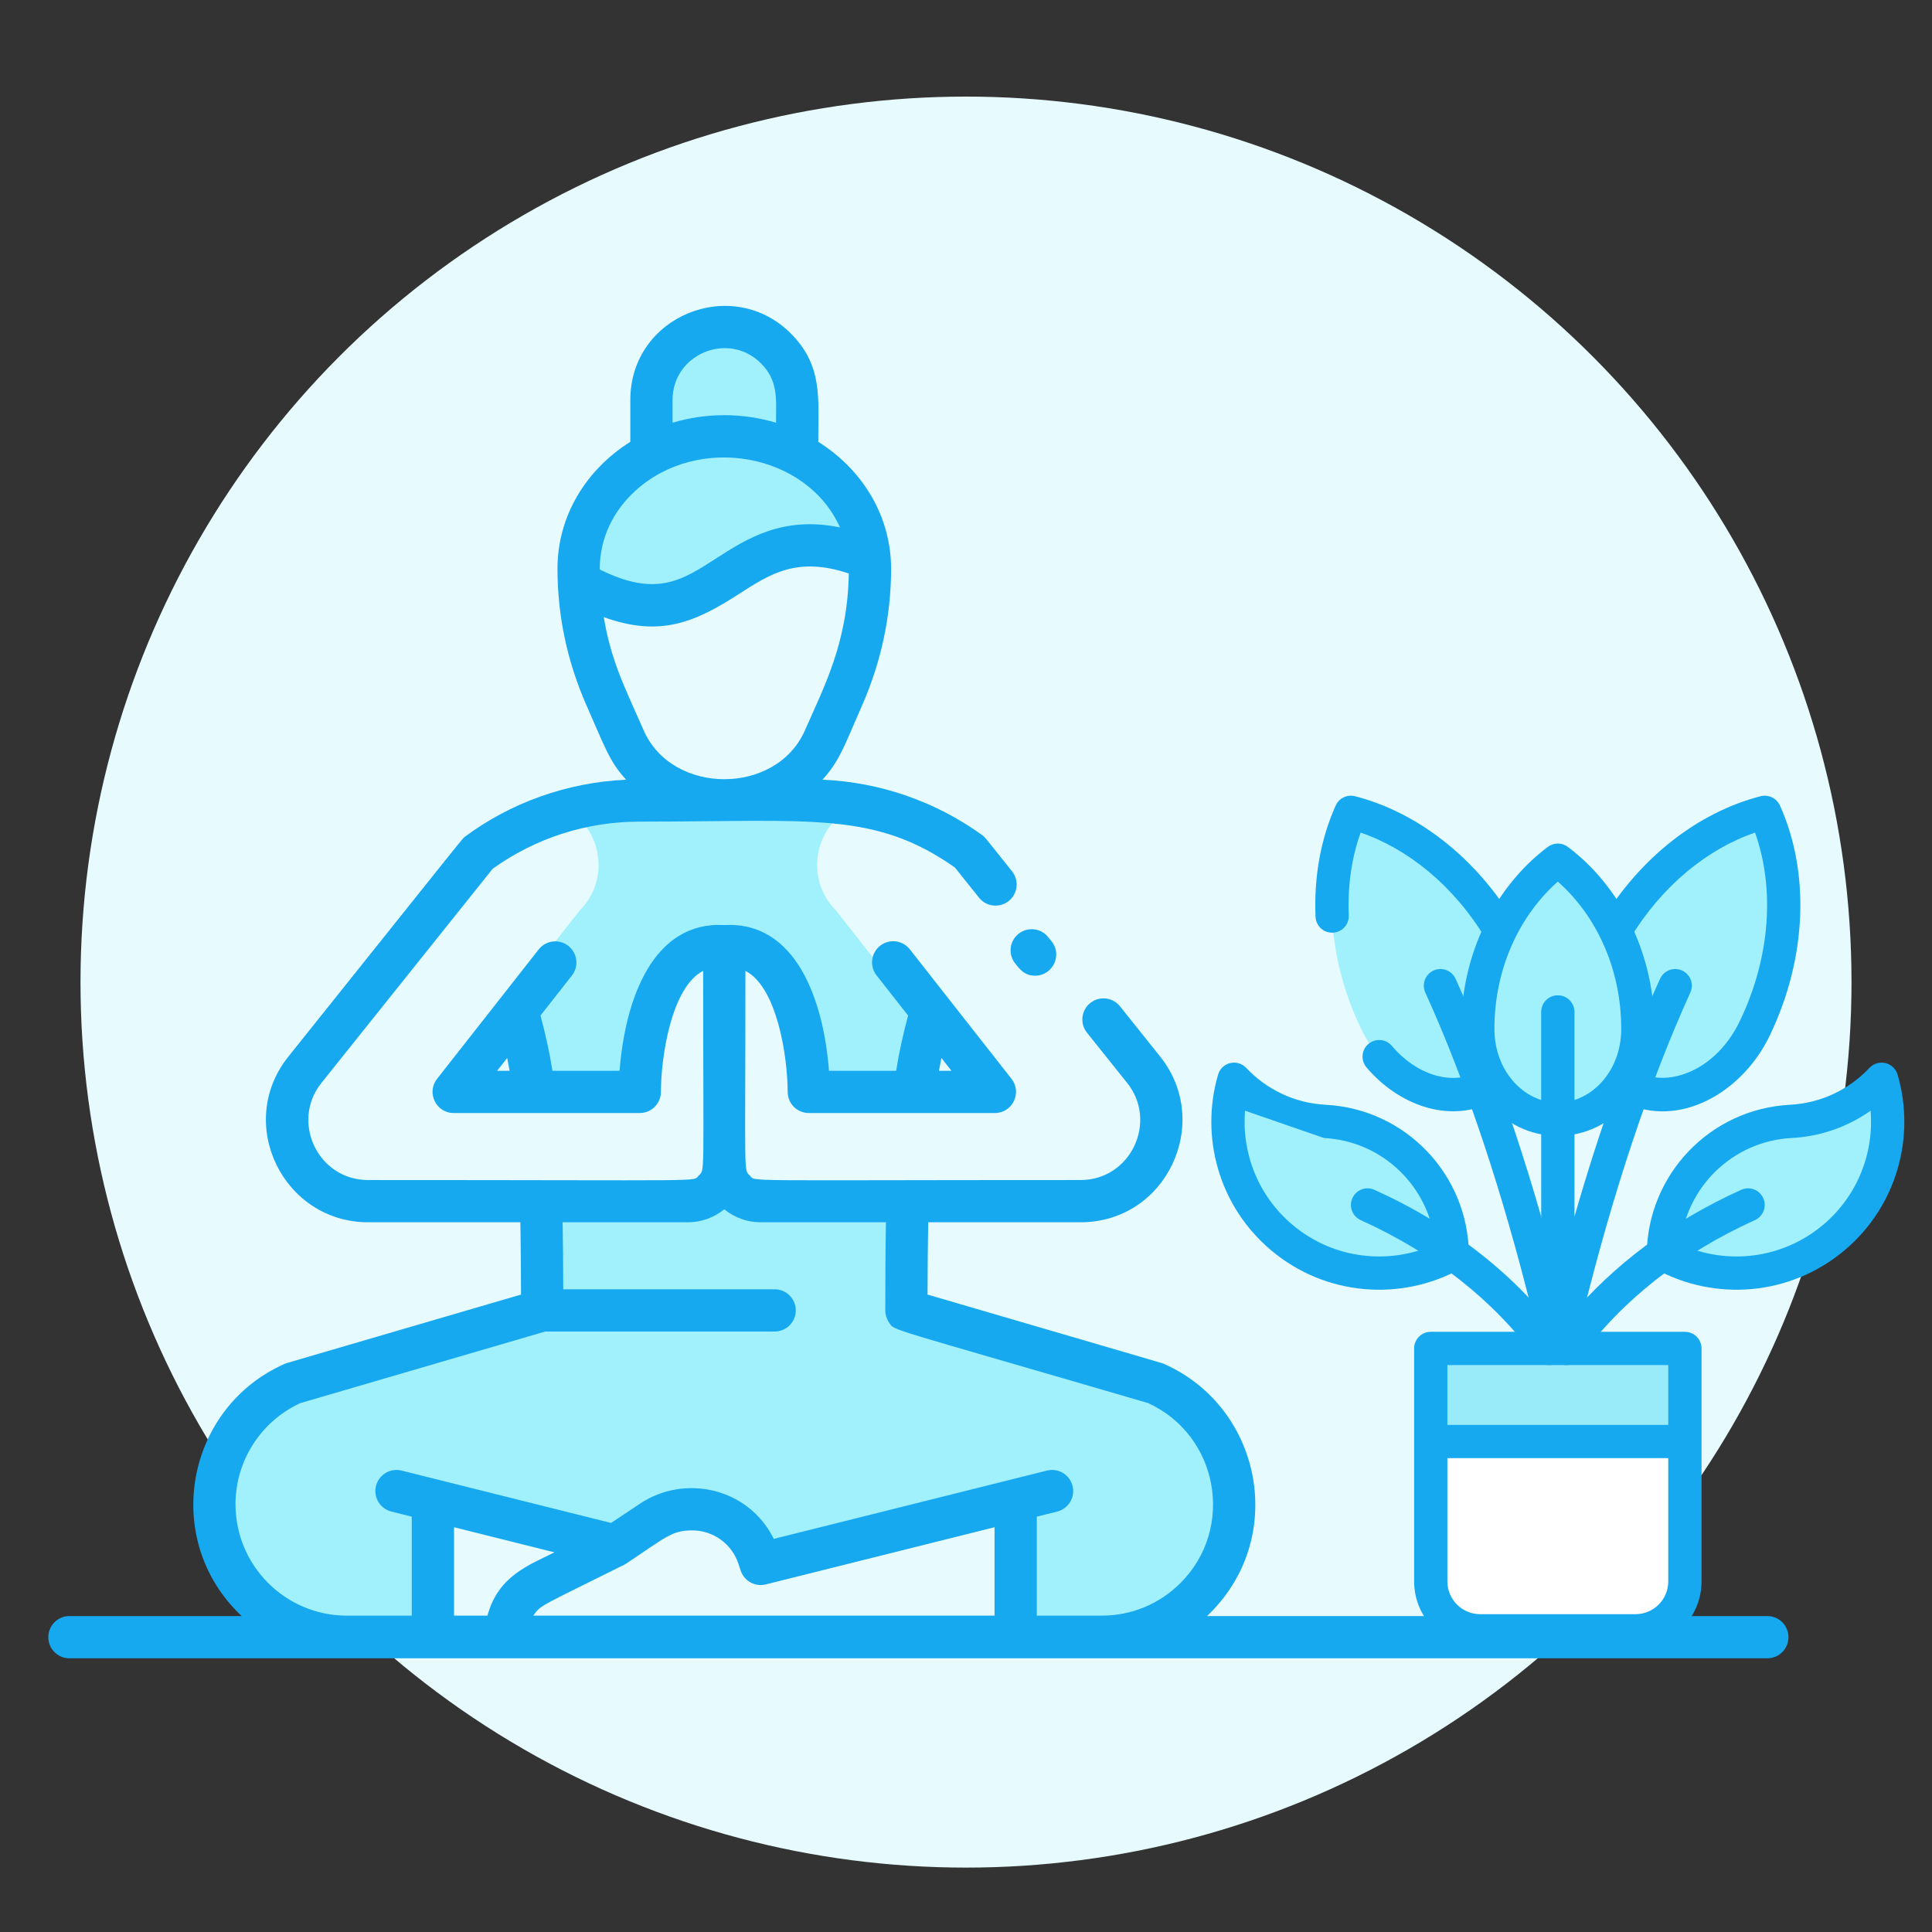 <svg width="120" height="120" viewBox="0 0 120 120" fill="none" xmlns="http://www.w3.org/2000/svg">
<rect x="0" y="0" width="120" height="120" fill="#333333" stroke="none"/>
<circle cx="60" cy="61" r="55" fill="#E7FBFF"/>
<path d="M38.717 67.82C38.717 67.82 38.717 58.389 43.966 58.77C49.214 58.389 49.214 67.82 49.214 67.82H55.779C56.026 65.842 56.368 64.417 56.821 62.786L51.924 56.547C49.965 54.589 50.563 51.313 52.985 50.133C51.771 49.861 50.526 49.721 49.268 49.721C38.385 49.721 37.424 49.582 34.962 50.139C37.384 51.34 37.955 54.6 36.008 56.547L31.111 62.786C31.563 64.417 31.906 65.842 32.152 67.82H38.717ZM47.167 21.636C44.337 18.817 39.441 20.789 39.441 24.837V28.2C36.754 29.614 34.917 32.258 34.917 35.326C34.917 35.608 34.924 35.89 34.935 36.171C43.912 41.184 44.017 30.98 52.988 34.704C52.76 31.92 51.013 29.527 48.491 28.2V24.837C48.491 23.586 47.984 22.456 47.167 21.636ZM75.636 93.435C75.636 90.184 73.722 87.237 70.752 85.917L55.278 81.392C55.278 78.704 55.299 76.481 55.348 74.607H46.227C44.98 74.607 43.966 73.596 43.966 72.343C43.966 73.596 42.951 74.607 41.704 74.607H32.583C32.633 76.481 32.654 78.704 32.654 81.392L17.18 85.917C15.725 86.562 14.489 87.617 13.624 88.953C10.096 94.38 13.969 101.662 20.522 101.662H25.867V93.179L37.179 96.007C39.501 94.458 40.234 93.743 41.973 93.743C43.84 93.743 45.498 94.939 46.086 96.709L46.227 97.137L62.064 93.179V101.662H67.409C71.951 101.662 75.636 97.982 75.636 93.435Z" fill="#A1F1FD"/>
<path d="M109.772 100.376H74.97C79.993 95.636 78.442 87.445 72.306 84.718C72.182 84.662 73.147 84.951 57.612 80.408C57.615 78.7 57.629 77.216 57.653 75.918H67.109C72.469 75.918 75.331 69.707 72.058 65.623L69.564 62.503C69.346 62.231 69.03 62.057 68.684 62.019C68.338 61.98 67.991 62.081 67.719 62.298C67.585 62.405 67.473 62.538 67.389 62.689C67.306 62.84 67.254 63.006 67.235 63.178C67.216 63.349 67.231 63.522 67.278 63.688C67.326 63.853 67.406 64.008 67.514 64.142L70.01 67.263C71.926 69.654 70.248 73.294 67.109 73.294C45.471 73.294 46.975 73.412 46.579 73.02C46.179 72.616 46.299 73.352 46.299 60.301C48.271 61.313 48.919 65.636 48.923 67.82C48.923 68.168 49.061 68.501 49.307 68.748C49.553 68.994 49.887 69.132 50.235 69.132H61.795C62.886 69.132 63.502 67.87 62.827 67.009L56.516 58.971C56.41 58.834 56.278 58.719 56.127 58.634C55.977 58.548 55.811 58.492 55.639 58.471C55.467 58.45 55.293 58.462 55.126 58.509C54.959 58.555 54.803 58.634 54.667 58.741C54.53 58.848 54.417 58.981 54.332 59.132C54.247 59.283 54.194 59.449 54.173 59.621C54.153 59.793 54.168 59.968 54.215 60.134C54.263 60.301 54.343 60.456 54.451 60.592L56.403 63.077C56.101 64.21 55.857 65.273 55.661 66.508H51.49C51.145 62.04 49.404 57.21 44.987 57.456C40.568 57.211 38.829 62.032 38.483 66.508H34.313C34.117 65.273 33.873 64.21 33.571 63.077L35.522 60.592C35.629 60.456 35.707 60.301 35.754 60.135C35.8 59.969 35.813 59.796 35.793 59.624C35.772 59.453 35.718 59.288 35.634 59.138C35.549 58.988 35.436 58.856 35.3 58.749C35.165 58.643 35.01 58.564 34.844 58.518C34.678 58.471 34.504 58.458 34.333 58.479C34.162 58.499 33.997 58.554 33.847 58.638C33.697 58.723 33.565 58.836 33.458 58.971L27.147 67.009C26.473 67.868 27.085 69.132 28.179 69.132H39.739C40.462 69.132 41.049 68.545 41.051 67.821C41.055 65.621 41.706 61.311 43.675 60.301C43.675 73.335 43.792 72.619 43.402 73.012C42.996 73.415 44.598 73.294 22.865 73.294C19.728 73.294 18.046 69.656 19.965 67.262L30.605 53.956C33.284 52.043 36.436 51.033 39.73 51.033C50.402 51.033 54.302 50.362 59.313 53.885L60.809 55.758C60.916 55.892 61.049 56.004 61.2 56.088C61.351 56.171 61.517 56.224 61.688 56.243C61.859 56.262 62.033 56.247 62.198 56.199C62.364 56.151 62.518 56.071 62.653 55.964C62.788 55.856 62.9 55.723 62.983 55.572C63.066 55.421 63.119 55.255 63.138 55.084C63.157 54.913 63.142 54.74 63.094 54.574C63.047 54.408 62.967 54.254 62.859 54.119C61.148 51.978 61.197 52.007 60.99 51.858C58.093 49.773 54.651 48.581 51.085 48.428C52.172 47.24 52.461 46.274 53.557 43.786C54.709 41.162 55.348 38.296 55.348 35.325C55.348 32.254 53.757 29.29 50.824 27.442C50.824 24.739 51.123 22.723 49.114 20.706C45.464 17.071 39.15 19.616 39.15 24.837V27.442C36.419 29.162 34.626 32.022 34.626 35.325C34.626 38.233 35.228 41.08 36.417 43.788C37.601 46.475 37.854 47.297 38.89 48.43C35.142 48.598 31.674 49.903 28.91 51.944C28.697 52.102 29.382 51.284 17.916 65.621C14.575 69.792 17.605 75.918 22.865 75.918H32.321C32.344 77.216 32.358 78.7 32.362 80.408C16.803 84.958 17.792 84.662 17.668 84.717C11.516 87.447 9.996 95.654 15.01 100.376H4.312C3.964 100.376 3.63 100.514 3.384 100.76C3.138 101.006 3 101.34 3 101.688C3 102.036 3.138 102.37 3.384 102.616C3.63 102.862 3.964 103 4.312 103H109.772C110.12 103 110.454 102.862 110.7 102.616C110.946 102.37 111.084 102.036 111.084 101.688C111.084 101.34 110.946 101.006 110.7 100.76C110.454 100.514 110.12 100.376 109.772 100.376ZM58.471 65.712L59.096 66.508H58.321C58.368 66.236 58.418 65.971 58.471 65.712ZM31.503 65.712C31.556 65.971 31.605 66.236 31.653 66.508H30.877L31.503 65.712ZM41.774 24.837C41.774 21.988 45.24 20.552 47.258 22.562C48.361 23.669 48.2 24.801 48.2 26.255C46.103 25.631 43.87 25.631 41.774 26.255L41.774 24.837ZM39.47 30.479C43.387 26.918 50.108 28.143 52.173 32.759C48.607 32.026 46.358 33.474 44.49 34.678C42.328 36.074 40.73 37.102 37.251 35.37C37.25 33.419 38.091 31.732 39.47 30.479ZM37.501 38.33C41.006 39.6 43.178 38.648 45.913 36.884C47.844 35.637 49.534 34.55 52.72 35.621C52.65 39.896 51.202 42.623 49.99 45.373C48.215 49.409 41.757 49.405 39.983 45.372C38.769 42.617 37.955 41.037 37.501 38.33ZM34.441 96.419C32.838 97.22 30.945 97.882 30.277 100.35H28.201V94.859L34.441 96.419ZM33.125 100.35C33.585 99.667 33.612 99.767 38.787 97.18C38.815 97.165 38.878 97.13 38.922 97.101C41.385 95.459 41.73 95.056 42.995 95.056C43.629 95.055 44.248 95.254 44.763 95.626C45.277 95.997 45.662 96.521 45.862 97.123L46.004 97.551C46.108 97.865 46.327 98.128 46.617 98.287C46.907 98.446 47.246 98.49 47.567 98.41L61.773 94.859V100.35L33.125 100.35ZM14.628 93.435C14.628 90.709 16.227 88.264 18.656 87.15L33.863 82.704H48.116C48.464 82.704 48.798 82.565 49.044 82.319C49.29 82.073 49.428 81.74 49.428 81.391C49.428 81.043 49.29 80.71 49.044 80.464C48.798 80.218 48.464 80.079 48.116 80.079H34.985C34.981 78.512 34.967 77.136 34.945 75.918H42.725C43.554 75.918 44.343 75.636 44.986 75.112C45.624 75.635 46.423 75.92 47.248 75.918H55.028C54.995 77.72 54.987 79.596 54.987 81.398C54.988 81.658 55.066 81.912 55.212 82.128C55.593 82.691 54.622 82.268 71.317 87.15C75.678 89.153 76.73 94.915 73.32 98.325C72.014 99.63 70.278 100.35 68.43 100.35H64.397V94.203L65.665 93.886C65.832 93.844 65.989 93.77 66.128 93.667C66.266 93.564 66.383 93.436 66.472 93.288C66.56 93.14 66.619 92.976 66.644 92.806C66.67 92.635 66.661 92.462 66.619 92.295C66.578 92.127 66.503 91.97 66.401 91.832C66.298 91.693 66.169 91.576 66.022 91.488C65.874 91.399 65.71 91.34 65.54 91.315C65.369 91.29 65.195 91.298 65.028 91.34L48.059 95.582C46.499 92.407 42.53 91.541 39.751 93.395L37.955 94.592L24.945 91.34C24.777 91.298 24.604 91.29 24.433 91.315C24.263 91.34 24.099 91.399 23.951 91.488C23.653 91.667 23.438 91.957 23.353 92.295C23.269 92.632 23.322 92.99 23.501 93.288C23.68 93.586 23.971 93.801 24.308 93.886L25.576 94.203V100.35H21.543C17.73 100.35 14.628 97.248 14.628 93.435Z" fill="#17A9EF"/>
<path d="M64.294 60.602C65.381 60.602 66.01 59.332 65.316 58.468L65.109 58.211C65.002 58.075 64.869 57.962 64.718 57.878C64.566 57.794 64.4 57.741 64.228 57.722C64.056 57.703 63.882 57.718 63.716 57.766C63.55 57.814 63.395 57.895 63.26 58.003C63.125 58.111 63.013 58.245 62.93 58.397C62.847 58.549 62.795 58.715 62.777 58.887C62.758 59.059 62.774 59.233 62.824 59.399C62.873 59.565 62.954 59.719 63.063 59.853C63.336 60.193 63.621 60.602 64.294 60.602Z" fill="#17A9EF"/>
<path d="M109.613 50.456C111.314 54.227 111.227 59.226 108.991 63.874C107.406 67.171 104.001 68.823 101.385 67.566C98.77 66.308 97.934 62.616 99.52 59.32C101.755 54.671 105.605 51.482 109.613 50.456ZM83.906 50.456C82.204 54.227 82.292 59.226 84.527 63.874C86.112 67.171 89.518 68.823 92.133 67.566C94.749 66.308 95.584 62.616 93.999 59.32C91.764 54.671 87.914 51.482 83.906 50.456Z" fill="#A1F1FD"/>
<path d="M96.759 53.426C93.763 55.682 91.788 59.533 91.788 63.906C91.788 67.006 94.014 69.519 96.759 69.519C99.505 69.519 101.731 67.006 101.731 63.906C101.731 59.533 99.756 55.682 96.759 53.426Z" fill="#A1F1FD"/>
<path d="M101.583 101.293H91.936C90.241 101.293 88.867 99.919 88.867 98.224V83.754H104.652V98.224C104.652 99.919 103.278 101.293 101.583 101.293Z" fill="white"/>
<path d="M88.867 83.754H104.652V89.534H88.867V83.754Z" fill="#99EBFA"/>
<path d="M90.202 77.909C86.9 79.729 82.681 79.444 79.621 76.872C76.677 74.398 75.633 70.502 76.649 67.034C78.071 68.546 80.055 69.534 82.292 69.652C86.722 69.886 90.163 73.533 90.202 77.909ZM103.316 77.909C106.619 79.729 110.838 79.444 113.897 76.872C116.841 74.398 117.885 70.502 116.869 67.034C115.448 68.546 113.463 69.534 111.227 69.652C106.796 69.886 103.356 73.533 103.316 77.909Z" fill="#A1F1FD"/>
<path fill-rule="evenodd" clip-rule="evenodd" d="M109.357 49.455C109.843 49.331 110.348 49.574 110.555 50.031C112.398 54.116 112.272 59.436 109.922 64.323C108.192 67.921 104.256 70.093 100.937 68.497C100.423 68.249 100.207 67.632 100.454 67.118C100.701 66.604 101.319 66.387 101.833 66.635C103.745 67.554 106.62 66.421 108.06 63.427L108.06 63.427C110.015 59.362 110.211 55.07 109.008 51.715C106.067 52.722 103.232 55.006 101.256 58.278C100.961 58.767 100.326 58.923 99.837 58.628C99.349 58.333 99.192 57.698 99.487 57.21C101.898 53.217 105.524 50.436 109.357 49.455Z" fill="#17A9EF"/>
<path fill-rule="evenodd" clip-rule="evenodd" d="M82.964 50.031C83.17 49.574 83.675 49.331 84.162 49.455C88.008 50.439 91.645 53.236 94.056 57.251C94.35 57.74 94.192 58.375 93.703 58.669C93.213 58.962 92.579 58.804 92.285 58.315C90.308 55.023 87.463 52.726 84.511 51.715C83.956 53.263 83.697 55.013 83.775 56.855C83.799 57.425 83.357 57.907 82.786 57.931C82.216 57.956 81.734 57.513 81.71 56.943C81.606 54.474 82.032 52.096 82.964 50.031ZM104.478 60.281C104.998 60.518 105.227 61.131 104.99 61.65C102.482 67.156 100.182 74.039 98.289 81.738L98.047 82.721H104.652C105.222 82.721 105.685 83.184 105.685 83.754V98.224C105.685 98.224 105.685 98.224 105.685 98.224C105.685 100.49 103.848 102.326 101.583 102.326H91.936C89.67 102.326 87.834 100.49 87.834 98.224V83.754C87.834 83.184 88.296 82.721 88.867 82.721H95.726V62.853C95.726 62.282 96.189 61.819 96.759 61.819C97.33 61.819 97.793 62.282 97.793 62.853V75.566C99.379 70.04 101.178 65.034 103.11 60.793C103.346 60.274 103.959 60.045 104.478 60.281ZM84.994 64.842C85.429 64.473 86.081 64.526 86.451 64.961C88.021 66.81 90.144 67.376 91.686 66.635C92.2 66.387 92.817 66.604 93.065 67.118C93.312 67.632 93.096 68.25 92.581 68.497C89.927 69.773 86.84 68.612 84.875 66.298C84.506 65.863 84.559 65.211 84.994 64.842ZM89.9 84.787V98.224C89.9 99.348 90.812 100.26 91.936 100.26H101.583C102.707 100.26 103.619 99.348 103.618 98.224V84.787H89.9Z" fill="#17A9EF"/>
<path fill-rule="evenodd" clip-rule="evenodd" d="M96.138 52.601C96.506 52.324 97.013 52.324 97.381 52.601C100.651 55.062 102.764 59.226 102.764 63.906C102.764 67.455 100.19 70.553 96.759 70.553C93.329 70.553 90.755 67.455 90.755 63.906C90.755 59.226 92.868 55.062 96.138 52.601ZM96.759 54.759C94.382 56.858 92.821 60.158 92.821 63.906C92.821 66.557 94.699 68.486 96.759 68.486C98.82 68.486 100.698 66.557 100.698 63.906C100.698 60.158 99.137 56.858 96.759 54.759ZM76.409 66.029C76.769 65.943 77.148 66.056 77.402 66.326C78.649 67.652 80.386 68.517 82.347 68.62L82.347 68.62C87.326 68.884 91.191 72.981 91.235 77.9C91.239 78.28 91.034 78.631 90.701 78.814C87.037 80.833 82.354 80.519 78.957 77.663C75.687 74.916 74.531 70.591 75.658 66.743C75.762 66.388 76.048 66.115 76.409 66.029ZM77.332 68.989C77.118 71.6 78.13 74.269 80.286 76.081C82.836 78.224 86.292 78.584 89.136 77.289C88.798 73.74 85.905 70.878 82.237 70.684" fill="#17A9EF"/>
<path fill-rule="evenodd" clip-rule="evenodd" d="M117.11 66.029C117.47 66.115 117.757 66.388 117.861 66.743C118.988 70.591 117.831 74.916 114.562 77.663C111.164 80.518 106.482 80.833 102.818 78.814C102.485 78.631 102.28 78.28 102.283 77.9C102.328 72.981 106.193 68.883 111.172 68.62L111.172 68.62C113.132 68.516 114.87 67.652 116.117 66.326C116.371 66.056 116.749 65.942 117.11 66.029ZM116.186 68.988C114.791 69.972 113.111 70.587 111.281 70.684C107.614 70.878 104.72 73.74 104.382 77.289C107.227 78.584 110.683 78.224 113.232 76.081L113.897 76.872L113.232 76.081C115.389 74.269 116.401 71.599 116.186 68.988ZM84 74.417C84.235 73.897 84.847 73.666 85.368 73.901C90.209 76.089 94.229 79.25 97.073 83.145C97.409 83.606 97.308 84.252 96.848 84.589C96.387 84.925 95.74 84.824 95.404 84.364C92.794 80.789 89.07 77.842 84.517 75.784C83.996 75.549 83.765 74.938 84 74.417Z" fill="#17A9EF"/>
<path fill-rule="evenodd" clip-rule="evenodd" d="M89.04 60.281C89.56 60.045 90.172 60.274 90.409 60.793C92.983 66.444 95.321 73.456 97.237 81.244L97.402 81.916C100.162 78.583 103.83 75.854 108.151 73.901C108.671 73.666 109.283 73.897 109.518 74.417C109.753 74.937 109.522 75.549 109.002 75.784C104.448 77.842 100.725 80.789 98.115 84.363C97.83 84.754 97.323 84.886 96.894 84.713C96.383 84.773 95.896 84.445 95.77 83.933L95.23 81.738C93.336 74.039 91.036 67.155 88.528 61.65C88.292 61.131 88.521 60.518 89.04 60.281ZM88.135 89.534C88.135 88.963 88.597 88.501 89.168 88.501H104.351C104.922 88.501 105.384 88.963 105.384 89.534C105.384 90.105 104.922 90.567 104.351 90.567H89.168C88.597 90.567 88.135 90.105 88.135 89.534Z" fill="#17A9EF"/>
</svg>
